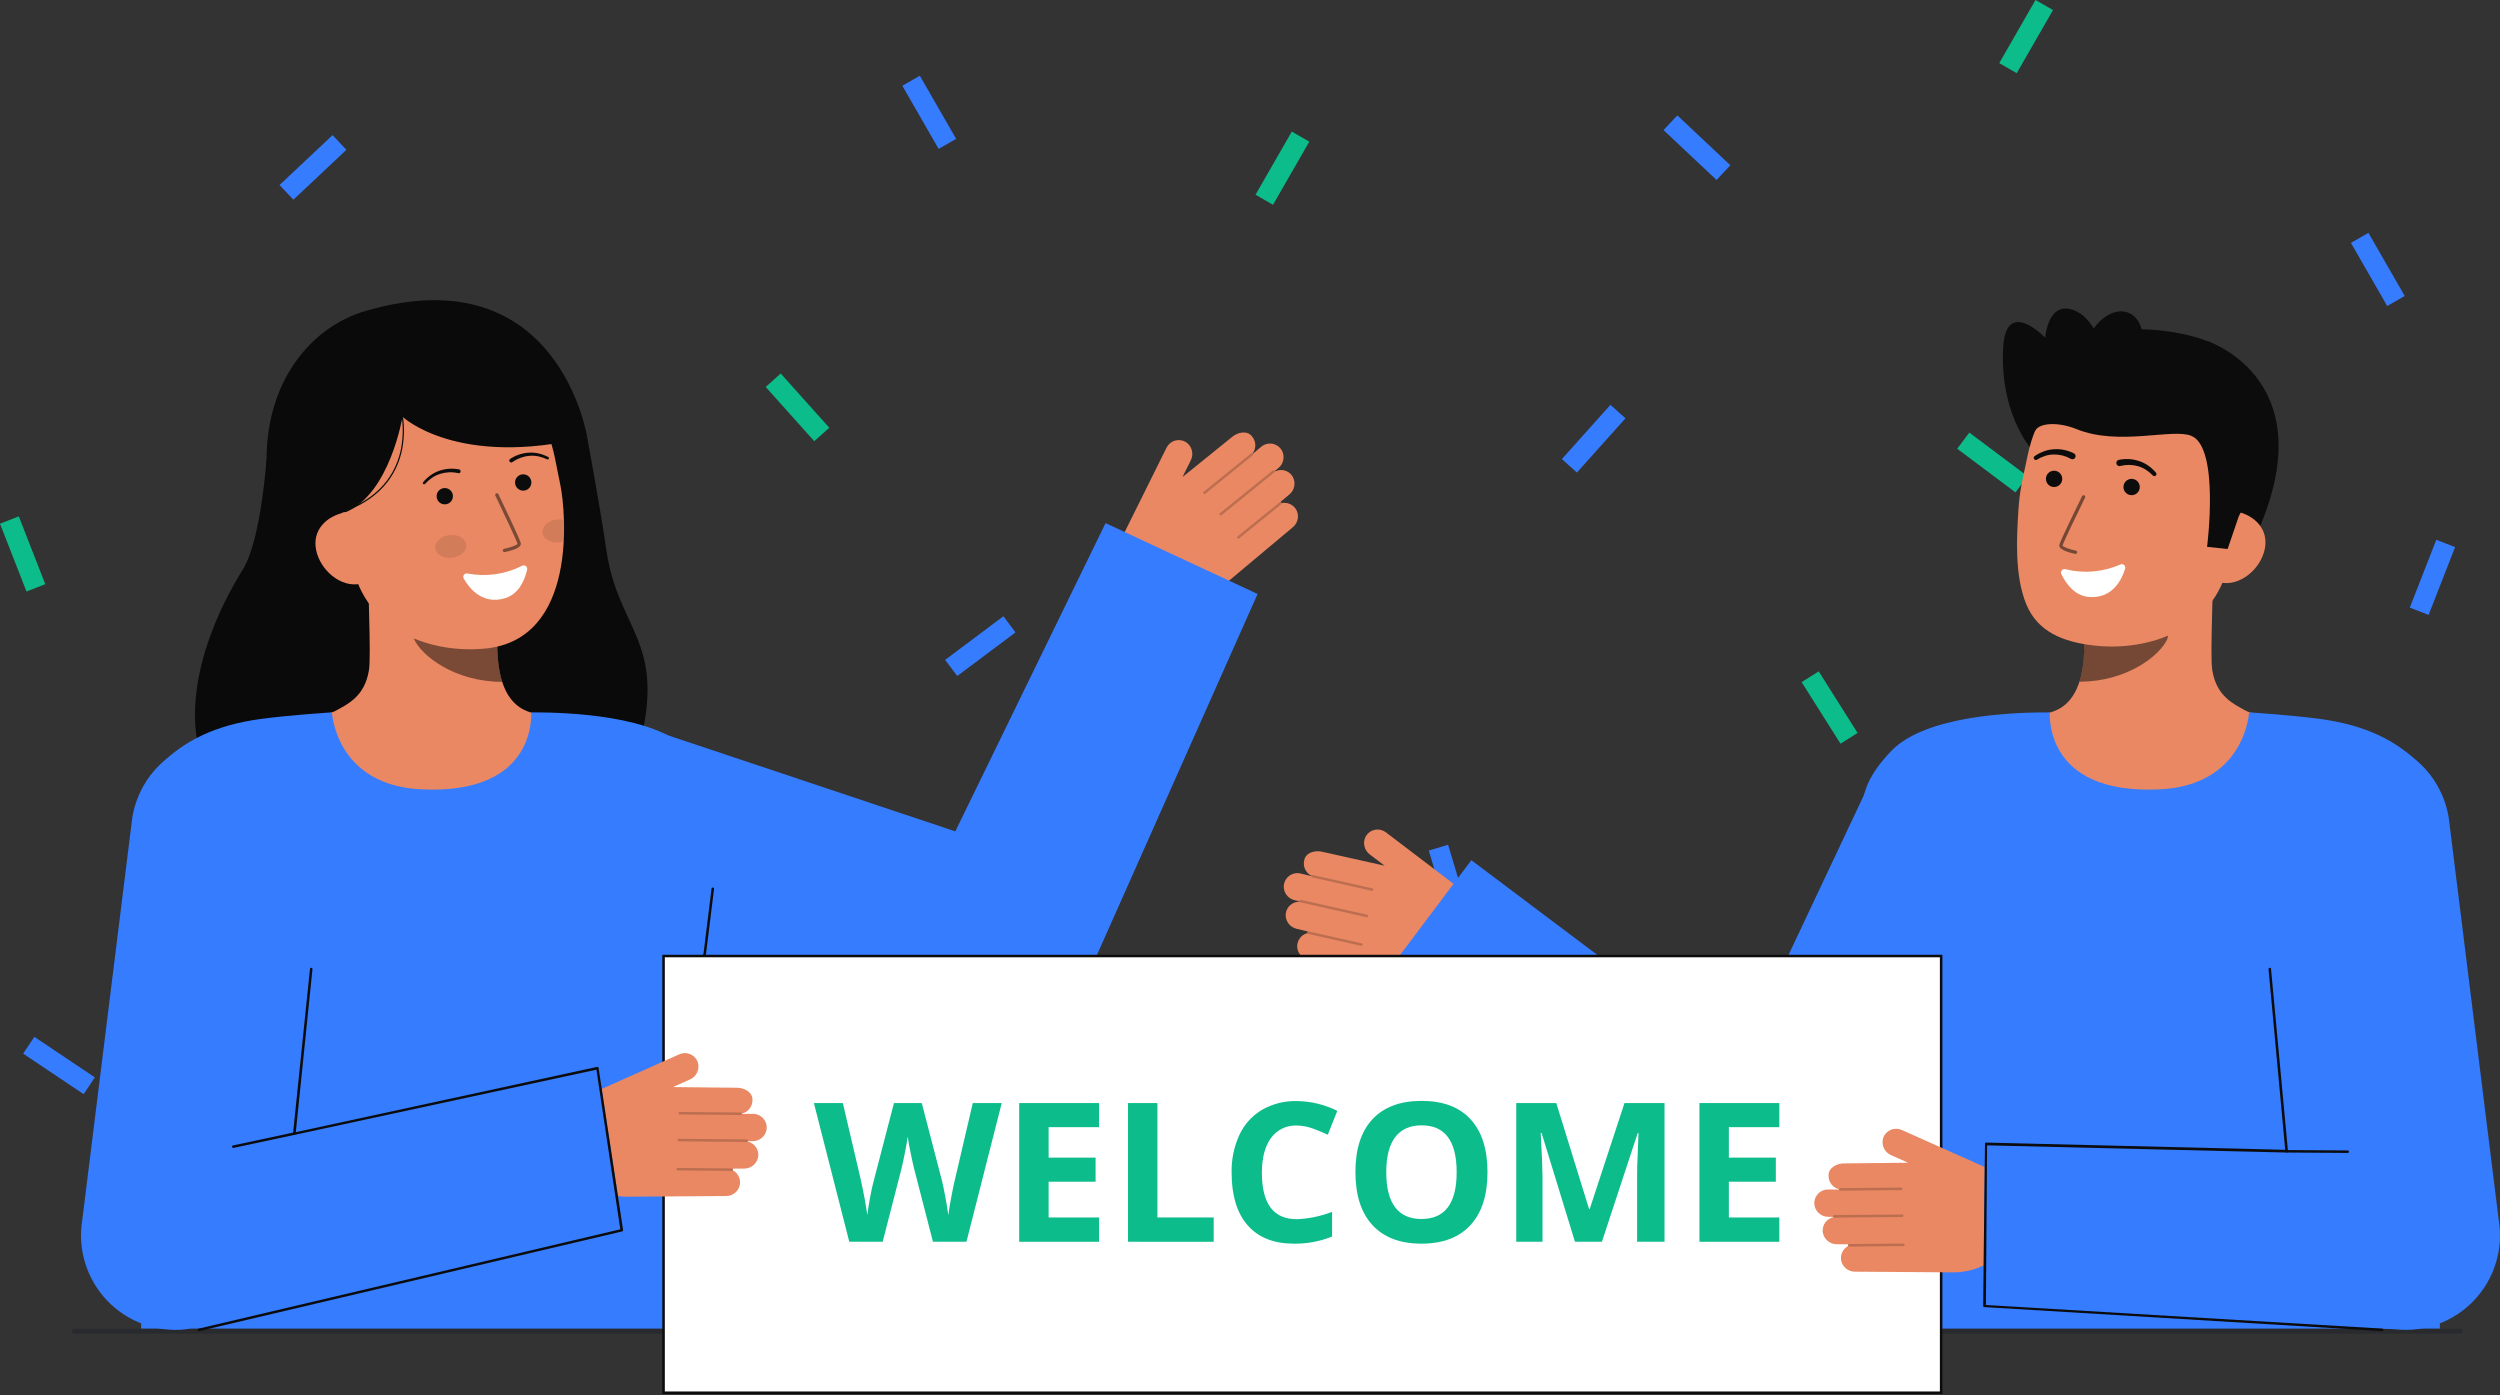 <svg width="310" height="173" viewBox="0 0 310 173" fill="none" xmlns="http://www.w3.org/2000/svg">
<rect x="0" y="0" width="310" height="173" fill="#333333" stroke="none"/>
<path d="M302.102 66.932L298.816 75.34L301.146 76.25L304.432 67.842L302.102 66.932Z" fill="#367CFF"/>
<path d="M96.81 46.314L94.947 47.983L100.969 54.708L102.833 53.039L96.81 46.314Z" fill="#0CBC8B"/>
<path d="M124.422 76.413L117.197 81.825L118.697 83.827L125.922 78.415L124.422 76.413Z" fill="#367CFF"/>
<path d="M207.989 14.308L206.275 16.13L212.849 22.316L214.564 20.494L207.989 14.308Z" fill="#367CFF"/>
<path d="M160.184 16.319L155.685 24.146L157.853 25.393L162.353 17.566L160.184 16.319Z" fill="#0CBC8B"/>
<path d="M225.52 83.249L223.405 84.584L228.222 92.219L230.338 90.884L225.52 83.249Z" fill="#0CBC8B"/>
<path d="M127.422 120.425L125.184 121.543L129.218 129.619L131.456 128.501L127.422 120.425Z" fill="#0CBC8B"/>
<path d="M94.68 99.177L92.088 107.824L94.484 108.542L97.076 99.895L94.68 99.177Z" fill="#367CFF"/>
<path d="M251.281 126.122L243.784 131.15L245.177 133.228L252.674 128.2L251.281 126.122Z" fill="#367CFF"/>
<path d="M252.404 -3.84237e-05L247.905 7.826L250.074 9.073L254.573 1.247L252.404 -3.84237e-05Z" fill="#0CBC8B"/>
<path d="M2.33 64.028L0 64.939L3.286 73.347L5.616 72.436L2.33 64.028Z" fill="#0CBC8B"/>
<path d="M244.195 53.641L242.695 55.644L249.92 61.056L251.42 59.053L244.195 53.641Z" fill="#0CBC8B"/>
<path d="M41.239 16.756L34.665 22.942L36.379 24.764L42.953 18.578L41.239 16.756Z" fill="#367CFF"/>
<path d="M114.06 9.388L111.891 10.635L116.39 18.462L118.559 17.215L114.06 9.388Z" fill="#367CFF"/>
<path d="M25.6 107.655L20.782 115.289L22.898 116.624L27.716 108.99L25.6 107.655Z" fill="#0CBC8B"/>
<path d="M4.261 128.568L2.868 130.647L10.37 135.675L11.763 133.597L4.261 128.568Z" fill="#367CFF"/>
<path d="M293.684 28.872L291.516 30.119L296.015 37.946L298.184 36.699L293.684 28.872Z" fill="#367CFF"/>
<path d="M199.694 50.201L193.672 56.926L195.535 58.595L201.558 51.87L199.694 50.201Z" fill="#367CFF"/>
<path d="M146.822 125.999L142.787 134.075L145.025 135.193L149.06 127.117L146.822 125.999Z" fill="#0CBC8B"/>
<path d="M179.564 104.751L177.168 105.469L179.761 114.117L182.157 113.398L179.564 104.751Z" fill="#367CFF"/>
<path d="M180.371 109.686L171.845 103.205C171.657 103.062 171.442 102.96 171.213 102.906C170.984 102.851 170.747 102.845 170.515 102.887C170.284 102.929 170.063 103.019 169.869 103.151C169.674 103.283 169.508 103.454 169.383 103.653C169.164 104.028 169.091 104.471 169.18 104.897C169.269 105.322 169.512 105.7 169.863 105.956L171.692 107.346L163.937 105.615C163.078 105.407 161.891 105.702 161.722 106.681C161.632 107.053 161.671 107.445 161.833 107.792C161.994 108.139 162.269 108.422 162.611 108.593C162.607 108.601 162.604 108.609 162.602 108.617C162.602 108.623 162.602 108.63 162.602 108.636L161.277 108.316C161.032 108.257 160.777 108.253 160.53 108.306C160.283 108.358 160.05 108.464 159.85 108.618C159.649 108.771 159.485 108.967 159.37 109.191C159.255 109.416 159.192 109.663 159.184 109.916C159.18 110.313 159.313 110.7 159.561 111.011C159.808 111.322 160.155 111.539 160.543 111.626L161.105 111.762C161.109 111.78 161.116 111.797 161.125 111.813C160.723 111.809 160.333 111.949 160.024 112.207C159.716 112.465 159.509 112.824 159.441 113.22C159.379 113.656 159.483 114.099 159.734 114.461C159.984 114.823 160.362 115.077 160.791 115.173L162.192 115.512C162.169 115.521 162.148 115.535 162.132 115.554C162.116 115.573 162.104 115.595 162.098 115.619C162.092 115.648 162.095 115.678 162.106 115.706C161.747 115.802 161.43 116.014 161.203 116.308C160.976 116.602 160.851 116.963 160.849 117.335C160.855 117.725 160.992 118.102 161.239 118.405C161.486 118.707 161.828 118.918 162.209 119.002L174.021 121.856C175.673 122.255 177.407 122.151 179.001 121.559C180.594 120.966 181.974 119.911 182.964 118.529C183.818 117.337 184.173 115.86 183.954 114.41C183.736 112.961 182.961 111.654 181.793 110.767L180.371 109.686Z" fill="#E98862"/>
<g opacity="0.2">
<path d="M170.279 110.345C170.269 110.385 170.244 110.419 170.21 110.44C170.175 110.462 170.133 110.469 170.093 110.46L162.72 108.802C162.7 108.798 162.681 108.789 162.664 108.778C162.647 108.766 162.633 108.751 162.622 108.733C162.611 108.716 162.603 108.697 162.6 108.676C162.596 108.656 162.597 108.635 162.601 108.615C162.606 108.595 162.614 108.576 162.626 108.56C162.638 108.543 162.653 108.528 162.67 108.517C162.688 108.506 162.707 108.499 162.727 108.496C162.748 108.492 162.768 108.493 162.788 108.497L170.162 110.154C170.182 110.159 170.201 110.167 170.218 110.179C170.234 110.191 170.249 110.206 170.26 110.224C170.271 110.241 170.278 110.261 170.282 110.281C170.285 110.301 170.284 110.322 170.28 110.342L170.279 110.345Z" fill="#0C0C0C"/>
</g>
<g opacity="0.2">
<path d="M169.639 113.617C169.629 113.657 169.603 113.691 169.568 113.713C169.533 113.734 169.491 113.741 169.451 113.732L161.222 111.884C161.202 111.879 161.183 111.871 161.166 111.859C161.149 111.847 161.135 111.832 161.124 111.814C161.113 111.797 161.106 111.778 161.102 111.757C161.099 111.737 161.099 111.716 161.104 111.696C161.114 111.656 161.14 111.622 161.174 111.6C161.209 111.578 161.251 111.57 161.292 111.578L169.52 113.426C169.54 113.43 169.559 113.439 169.576 113.451C169.593 113.463 169.607 113.478 169.618 113.495C169.629 113.513 169.637 113.532 169.64 113.552C169.644 113.573 169.643 113.593 169.639 113.614V113.617Z" fill="#0C0C0C"/>
</g>
<g opacity="0.2">
<path d="M168.965 117.165C168.955 117.204 168.93 117.239 168.896 117.26C168.861 117.282 168.819 117.289 168.779 117.28L162.215 115.806C162.175 115.796 162.14 115.772 162.117 115.737C162.095 115.702 162.088 115.659 162.097 115.619C162.106 115.578 162.131 115.543 162.166 115.521C162.201 115.499 162.243 115.491 162.284 115.5L168.848 116.974C168.868 116.979 168.887 116.987 168.904 116.999C168.921 117.011 168.935 117.026 168.946 117.044C168.957 117.061 168.964 117.08 168.968 117.101C168.971 117.121 168.971 117.142 168.966 117.162L168.965 117.165Z" fill="#0C0C0C"/>
</g>
<path d="M139.891 65.106L144.651 55.512C144.756 55.301 144.903 55.114 145.084 54.964C145.265 54.813 145.475 54.701 145.701 54.636C145.927 54.571 146.164 54.554 146.398 54.586C146.631 54.617 146.855 54.697 147.055 54.82C147.419 55.059 147.681 55.423 147.791 55.844C147.901 56.265 147.85 56.711 147.65 57.097L146.629 59.154L152.807 54.159C153.485 53.592 154.679 53.329 155.265 54.131C155.511 54.424 155.65 54.793 155.659 55.176C155.669 55.559 155.548 55.934 155.317 56.239C155.324 56.244 155.331 56.25 155.336 56.256C155.34 56.262 155.343 56.268 155.345 56.274L156.39 55.398C156.584 55.236 156.811 55.119 157.055 55.056C157.3 54.993 157.555 54.986 157.803 55.034C158.051 55.082 158.284 55.185 158.487 55.335C158.69 55.485 158.857 55.678 158.976 55.901C159.156 56.256 159.208 56.661 159.125 57.05C159.042 57.438 158.828 57.787 158.518 58.037L158.074 58.409C158.079 58.427 158.08 58.445 158.078 58.464C158.437 58.282 158.849 58.233 159.24 58.327C159.631 58.421 159.976 58.651 160.213 58.976C160.462 59.339 160.565 59.782 160.501 60.218C160.437 60.654 160.212 61.049 159.869 61.326L158.765 62.25C158.79 62.248 158.815 62.252 158.838 62.261C158.861 62.271 158.881 62.286 158.897 62.305C158.915 62.328 158.926 62.357 158.929 62.386C159.293 62.313 159.672 62.361 160.006 62.524C160.34 62.687 160.611 62.955 160.778 63.287C160.947 63.639 160.991 64.038 160.904 64.419C160.818 64.8 160.605 65.14 160.301 65.385L150.985 73.188C149.682 74.28 148.083 74.958 146.392 75.134C144.701 75.311 142.996 74.979 141.496 74.18C140.202 73.491 139.227 72.325 138.779 70.93C138.331 69.534 138.445 68.019 139.096 66.706L139.891 65.106Z" fill="#E98862"/>
<g opacity="0.2">
<path d="M149.225 61.213C149.252 61.245 149.289 61.265 149.33 61.268C149.371 61.272 149.412 61.26 149.444 61.234L155.315 56.475C155.347 56.449 155.368 56.411 155.372 56.37C155.376 56.328 155.364 56.287 155.338 56.255C155.312 56.223 155.274 56.202 155.233 56.198C155.191 56.194 155.15 56.206 155.118 56.232L149.247 60.991C149.215 61.017 149.195 61.054 149.19 61.095C149.186 61.136 149.198 61.177 149.224 61.209L149.225 61.213Z" fill="#0C0C0C"/>
</g>
<g opacity="0.2">
<path d="M151.252 63.861C151.279 63.892 151.317 63.912 151.358 63.916C151.399 63.919 151.44 63.907 151.471 63.881L158.023 58.57C158.055 58.544 158.075 58.506 158.08 58.465C158.084 58.424 158.072 58.383 158.046 58.351C158.019 58.32 157.982 58.301 157.941 58.297C157.9 58.292 157.86 58.303 157.827 58.328L151.273 63.638C151.241 63.664 151.221 63.701 151.217 63.742C151.212 63.783 151.224 63.824 151.25 63.857L151.252 63.861Z" fill="#0C0C0C"/>
</g>
<g opacity="0.2">
<path d="M153.432 66.74C153.458 66.772 153.496 66.791 153.537 66.795C153.578 66.799 153.619 66.786 153.651 66.76L158.877 62.524C158.909 62.498 158.93 62.46 158.934 62.419C158.938 62.378 158.926 62.336 158.9 62.304C158.874 62.272 158.836 62.251 158.795 62.247C158.753 62.243 158.712 62.255 158.68 62.281L153.452 66.517C153.42 66.543 153.4 66.581 153.396 66.622C153.391 66.663 153.403 66.704 153.429 66.736L153.432 66.74Z" fill="#0C0C0C"/>
</g>
<path d="M33.053 56.88C33.053 56.88 32.382 66.954 30.115 70.608C23.59 81.129 21.7 92.966 28.234 99.15C34.768 105.334 76.443 105.42 79.601 91.196C82.259 79.222 76.555 77.934 75.167 68.056C74.539 63.587 72.811 54.214 72.811 54.214" fill="#0A0A0A"/>
<path d="M68.815 89.111C68.743 89.102 67.945 102.348 52.556 101.193C41.903 100.395 38.105 89.092 37.861 89.092C39.009 88.847 40.943 88.493 41.453 88.22C43.131 87.319 45.206 86.381 45.747 83.123C46.06 81.247 45.53 71.64 45.693 69.739L62.045 73.391C61.817 77.403 60.218 86.704 65.823 88.35C66.755 88.623 67.76 88.873 68.815 89.111Z" fill="#E98862"/>
<path opacity="0.5" d="M62.275 84.549C62.018 83.724 61.853 82.873 61.783 82.011C61.603 80.046 61.639 78.066 61.89 76.109C58.566 75.66 55.435 74.288 52.852 72.149C52.549 73.27 50.879 78.17 51.341 79.236C52.215 81.251 56.321 84.549 62.275 84.549Z" fill="#0C0C0C"/>
<path d="M60.16 80.423C53.713 81.048 45.371 78.468 43.643 69.882L42.084 62.135C40.356 53.549 43.465 45.682 51.548 44.055C59.632 42.429 67.075 48.172 68.803 56.757L69.494 60.187C70.157 63.481 71.663 79.309 60.16 80.423Z" fill="#E98862"/>
<path opacity="0.1" d="M56.062 69.172C57.123 69.045 57.908 68.312 57.815 67.534C57.722 66.755 56.787 66.227 55.726 66.354C54.665 66.48 53.88 67.214 53.973 67.992C54.066 68.77 55.001 69.298 56.062 69.172Z" fill="#0C0C0C"/>
<path opacity="0.1" d="M67.273 66.061C67.367 66.838 68.303 67.365 69.364 67.24C69.547 67.218 69.728 67.177 69.903 67.118C69.952 66.191 69.955 65.3 69.928 64.475C69.634 64.401 69.328 64.383 69.026 64.422C67.966 64.547 67.181 65.28 67.273 66.061Z" fill="#0C0C0C"/>
<path opacity="0.5" d="M62.585 68.462C62.59 68.462 62.595 68.461 62.6 68.46C62.928 68.392 63.252 68.305 63.57 68.201C64.044 68.042 64.664 67.782 64.579 67.352C64.481 66.863 62.078 61.855 61.805 61.286C61.794 61.26 61.777 61.237 61.757 61.218C61.737 61.199 61.713 61.184 61.687 61.174C61.66 61.164 61.632 61.16 61.604 61.161C61.576 61.162 61.549 61.169 61.524 61.181C61.498 61.193 61.476 61.21 61.458 61.231C61.439 61.252 61.425 61.277 61.416 61.304C61.407 61.33 61.404 61.358 61.406 61.386C61.409 61.414 61.416 61.441 61.43 61.466C62.454 63.599 64.105 67.106 64.171 67.435C64.119 67.589 63.332 67.889 62.519 68.052C62.492 68.057 62.466 68.066 62.443 68.081C62.42 68.095 62.4 68.114 62.384 68.136C62.368 68.158 62.356 68.183 62.35 68.21C62.344 68.236 62.343 68.264 62.347 68.291C62.351 68.318 62.361 68.344 62.375 68.367C62.39 68.39 62.408 68.41 62.431 68.426C62.453 68.442 62.478 68.454 62.504 68.46C62.531 68.466 62.558 68.467 62.585 68.463L62.585 68.462Z" fill="#0C0C0C"/>
<path d="M35.634 64.916L42.881 63.501C48.356 61.211 49.909 51.671 49.909 51.671C49.909 51.671 56.665 58.105 72.812 54.214C72.812 54.214 69.305 31.673 45.462 38.517C37.774 40.723 32.328 48.559 33.138 58.938C33.706 66.21 35.634 64.916 35.634 64.916Z" fill="#0A0A0A"/>
<path d="M44.672 72.397C42.215 72.891 39.695 70.663 39.199 68.206C38.704 65.749 40.424 63.994 42.88 63.499L44.478 64.891L46.783 71.971L44.672 72.397Z" fill="#E98862"/>
<path d="M63.546 57.292C64.161 56.857 64.88 56.593 65.63 56.526C66.006 56.49 66.386 56.511 66.757 56.589C67.13 56.665 67.493 56.788 67.836 56.954L67.847 56.959C67.885 56.976 67.928 56.977 67.967 56.962C68.006 56.948 68.037 56.919 68.055 56.881C68.073 56.843 68.075 56.8 68.061 56.761C68.048 56.722 68.019 56.69 67.982 56.671C67.618 56.479 67.232 56.334 66.832 56.238C66.43 56.14 66.015 56.104 65.601 56.129C64.764 56.175 63.954 56.445 63.256 56.911C63.23 56.928 63.208 56.951 63.191 56.977C63.173 57.004 63.161 57.033 63.156 57.064C63.15 57.095 63.15 57.126 63.156 57.157C63.163 57.188 63.175 57.217 63.193 57.243C63.21 57.269 63.233 57.291 63.259 57.309C63.286 57.326 63.315 57.338 63.346 57.343C63.377 57.349 63.408 57.349 63.439 57.343C63.47 57.336 63.499 57.324 63.525 57.306L63.531 57.302L63.546 57.292Z" fill="#0C0C0C"/>
<path d="M56.926 58.207C56.103 58.043 55.251 58.103 54.459 58.381C54.068 58.516 53.699 58.708 53.365 58.953C53.032 59.194 52.731 59.476 52.469 59.793C52.442 59.824 52.429 59.865 52.432 59.906C52.434 59.947 52.453 59.985 52.483 60.013C52.514 60.041 52.554 60.055 52.595 60.054C52.636 60.053 52.675 60.036 52.704 60.007L52.712 59.998C52.965 59.713 53.253 59.461 53.569 59.248C53.882 59.034 54.225 58.87 54.587 58.759C55.305 58.533 56.07 58.502 56.804 58.668L56.823 58.673C56.884 58.688 56.949 58.678 57.003 58.645C57.057 58.612 57.096 58.559 57.111 58.497C57.126 58.435 57.116 58.37 57.083 58.316C57.05 58.262 56.997 58.223 56.935 58.208L56.926 58.207Z" fill="#0C0C0C"/>
<path d="M42.886 63.381C47.758 61.568 49.374 58.203 49.872 55.7C50.194 54.03 50.164 52.312 49.784 50.655L49.633 50.696C50.008 52.332 50.037 54.028 49.718 55.675C49.227 58.138 47.633 61.448 42.831 63.235L42.886 63.381Z" fill="#0C0C0C"/>
<path d="M81.348 90.687L127.605 106.149L114.024 112.186L137.089 64.868L155.94 73.653L134.539 121.746C133.457 124.178 131.536 126.14 129.126 127.272C126.717 128.404 123.981 128.632 121.418 127.914L120.958 127.783L74.001 114.6L81.348 90.687Z" fill="#367CFF"/>
<path d="M52.269 97.882C41.608 97.379 41.16 88.331 41.16 88.331C41.16 88.331 35.877 88.672 32.366 89.147C26.617 89.925 22.825 91.874 19.807 94.892C16.999 97.7 15.29 100.738 17.099 120.131C18.408 134.173 17.487 165.06 17.487 165.06H82.451C82.451 165.06 86.987 120.437 87.525 114.117C88.551 102.05 91.451 99.386 85.576 93.17C81.315 88.662 70.316 88.331 65.889 88.332C65.817 88.332 66.787 98.566 52.269 97.882Z" fill="#367CFF"/>
<path d="M64.746 70.155C62.651 71.22 60.261 71.557 57.954 71.112C57.874 71.097 57.791 71.105 57.716 71.135C57.64 71.165 57.575 71.216 57.527 71.282C57.48 71.348 57.452 71.426 57.447 71.507C57.442 71.588 57.461 71.669 57.5 71.74C58.188 72.952 59.819 75.024 62.619 74.18C64.426 73.634 65.109 71.775 65.363 70.624C65.38 70.545 65.374 70.462 65.346 70.385C65.318 70.309 65.269 70.242 65.204 70.193C65.139 70.144 65.062 70.114 64.98 70.107C64.899 70.1 64.818 70.117 64.746 70.155Z" fill="white"/>
<path d="M64.877 60.839C65.436 60.839 65.889 60.386 65.889 59.827C65.889 59.267 65.436 58.814 64.877 58.814C64.318 58.814 63.865 59.267 63.865 59.827C63.865 60.386 64.318 60.839 64.877 60.839Z" fill="#0C0C0C"/>
<path d="M55.151 62.541C55.71 62.541 56.163 62.088 56.163 61.529C56.163 60.97 55.71 60.517 55.151 60.517C54.592 60.517 54.138 60.97 54.138 61.529C54.138 62.088 54.592 62.541 55.151 62.541Z" fill="#0C0C0C"/>
<path d="M87.38 118.514C87.374 118.514 87.367 118.514 87.361 118.514C87.32 118.508 87.282 118.487 87.257 118.454C87.231 118.422 87.22 118.38 87.225 118.339L88.231 110.185C88.233 110.164 88.24 110.144 88.249 110.126C88.26 110.108 88.273 110.092 88.289 110.08C88.305 110.067 88.324 110.058 88.344 110.053C88.364 110.047 88.385 110.046 88.405 110.049C88.426 110.051 88.445 110.058 88.463 110.068C88.481 110.078 88.497 110.092 88.509 110.108C88.522 110.124 88.531 110.143 88.537 110.163C88.542 110.182 88.544 110.203 88.541 110.223L87.535 118.378C87.53 118.415 87.512 118.45 87.483 118.475C87.455 118.5 87.418 118.513 87.38 118.514Z" fill="#0C0C0C"/>
<path d="M251.819 55.591C251.819 55.591 247.944 51.239 248.394 43.089C248.742 36.779 253.609 41.882 253.609 41.882C253.609 41.882 253.904 37.341 257.039 38.422C260.173 39.503 261.054 44.511 261.054 44.511" fill="#0C0C0C"/>
<path d="M273.598 42.261C273.598 42.261 289.25 47.164 279.148 67.683L277.714 67.496L274.803 67.116" fill="#0C0C0C"/>
<path d="M251.332 89.078C251.404 89.069 252.199 102.271 267.537 101.12C278.154 100.324 281.94 89.059 282.184 89.059C281.039 88.816 279.111 88.462 278.603 88.191C276.931 87.292 274.862 86.358 274.323 83.111C274.012 81.239 274.539 71.666 274.377 69.772L258.079 73.41C258.307 77.409 259.9 86.679 254.314 88.32C253.384 88.591 252.382 88.841 251.332 89.078Z" fill="#E98862"/>
<path opacity="0.52" d="M257.85 84.531C258.106 83.709 258.27 82.86 258.34 82.002C258.52 80.043 258.484 78.07 258.234 76.118C261.547 75.671 264.668 74.304 267.242 72.172C267.545 73.29 269.209 78.173 268.748 79.236C267.877 81.243 263.784 84.531 257.85 84.531Z" fill="#0C0C0C"/>
<path d="M259.805 80.061C266.223 80.752 274.564 78.272 276.38 69.734L278.018 62.03C279.831 53.493 276.82 45.617 268.781 43.908C260.742 42.199 253.261 47.843 251.447 56.382L250.721 59.792C250.493 60.968 250.345 62.157 250.278 63.353C250.078 66.511 249.787 71.316 251.244 74.895C252.62 78.275 255.704 79.619 259.805 80.061Z" fill="#E98862"/>
<path d="M254.706 60.391C255.265 60.391 255.718 59.938 255.718 59.379C255.718 58.82 255.265 58.367 254.706 58.367C254.147 58.367 253.694 58.82 253.694 59.379C253.694 59.938 254.147 60.391 254.706 60.391Z" fill="#0C0C0C"/>
<path d="M264.32 61.403C264.879 61.403 265.332 60.95 265.332 60.391C265.332 59.832 264.879 59.379 264.32 59.379C263.761 59.379 263.308 59.832 263.308 60.391C263.308 60.95 263.761 61.403 264.32 61.403Z" fill="#0C0C0C"/>
<path d="M275.328 72.229C277.771 72.748 280.307 70.556 280.826 68.112C281.346 65.669 279.651 63.901 277.209 63.382L275.602 64.751L273.227 71.782L275.328 72.229Z" fill="#E98862"/>
<path d="M273.677 67.808C273.677 67.808 275.264 55.531 271.741 54.051C269.395 53.065 262.771 55.352 257.485 53.209C255.173 52.271 252.772 52.412 252.314 53.501C252.132 53.932 251.923 47.173 256.664 43.021C260.439 39.714 270.466 40.567 274.673 42.736C286.321 48.743 277.609 64.016 277.609 64.016L276.225 68.081L273.677 67.808Z" fill="#0C0C0C"/>
<g opacity="0.52">
<path d="M257.34 68.686L257.324 68.683C256.536 68.518 255.233 68.152 255.356 67.564C255.459 67.076 257.901 62.085 258.18 61.518C258.204 61.469 258.246 61.432 258.298 61.414C258.349 61.397 258.405 61.4 258.454 61.424C258.503 61.448 258.54 61.491 258.558 61.542C258.575 61.593 258.572 61.65 258.548 61.699C257.464 63.908 255.827 67.316 255.757 67.648C255.806 67.804 256.592 68.111 257.407 68.282C257.459 68.293 257.504 68.324 257.533 68.368C257.562 68.411 257.574 68.464 257.565 68.516C257.556 68.568 257.528 68.614 257.486 68.646C257.444 68.677 257.392 68.692 257.34 68.686Z" fill="#0C0C0C"/>
</g>
<path d="M257.158 56.212C256.384 55.822 255.519 55.647 254.654 55.707C254.229 55.733 253.811 55.824 253.412 55.975C253.018 56.122 252.645 56.319 252.3 56.56C252.242 56.597 252.202 56.654 252.186 56.721C252.171 56.788 252.182 56.858 252.218 56.916C252.254 56.974 252.311 57.016 252.378 57.032C252.444 57.048 252.514 57.038 252.573 57.003L252.591 56.993C252.907 56.797 253.246 56.641 253.601 56.53C253.951 56.418 254.316 56.36 254.683 56.358C255.409 56.347 256.124 56.528 256.757 56.883L256.781 56.897C256.825 56.924 256.875 56.941 256.926 56.949C256.977 56.956 257.029 56.953 257.079 56.94C257.129 56.927 257.176 56.905 257.217 56.874C257.258 56.843 257.293 56.804 257.319 56.759C257.345 56.715 257.362 56.666 257.369 56.614C257.376 56.563 257.373 56.511 257.36 56.461C257.346 56.411 257.323 56.365 257.292 56.324C257.261 56.283 257.222 56.248 257.177 56.223L257.158 56.212Z" fill="#0C0C0C"/>
<path d="M262.946 57.777C263.649 57.596 264.387 57.605 265.086 57.801C265.44 57.898 265.777 58.048 266.086 58.246C266.401 58.445 266.689 58.682 266.944 58.953L266.958 58.967C267.006 59.014 267.071 59.04 267.138 59.04C267.205 59.041 267.27 59.015 267.318 58.969C267.367 58.923 267.396 58.86 267.399 58.793C267.403 58.726 267.38 58.66 267.336 58.609C267.065 58.288 266.754 58.002 266.412 57.758C266.065 57.51 265.684 57.315 265.28 57.18C264.46 56.9 263.579 56.846 262.731 57.023C262.681 57.034 262.633 57.055 262.591 57.084C262.549 57.114 262.513 57.151 262.485 57.194C262.429 57.282 262.41 57.388 262.432 57.489C262.454 57.59 262.515 57.679 262.603 57.735C262.69 57.791 262.796 57.81 262.898 57.788L262.918 57.783L262.946 57.777Z" fill="#0C0C0C"/>
<path d="M256.101 70.58C258.381 71.15 260.786 70.943 262.935 69.993C263.009 69.961 263.092 69.95 263.172 69.963C263.252 69.975 263.327 70.01 263.389 70.064C263.45 70.118 263.494 70.187 263.517 70.265C263.54 70.343 263.54 70.426 263.518 70.504C263.118 71.84 261.992 74.225 259.075 74.028C257.191 73.901 256.109 72.241 255.604 71.177C255.569 71.103 255.556 71.021 255.566 70.94C255.576 70.859 255.609 70.782 255.662 70.72C255.714 70.657 255.783 70.61 255.861 70.586C255.939 70.561 256.022 70.559 256.101 70.58Z" fill="white"/>
<path d="M265.148 44.77C266.237 42.212 265.712 39.539 263.974 38.799C262.237 38.059 259.945 39.532 258.856 42.09C257.767 44.647 258.292 47.32 260.029 48.06C261.767 48.8 264.058 47.327 265.148 44.77Z" fill="#0C0C0C"/>
<path d="M267.775 97.882C278.436 97.379 278.884 88.331 278.884 88.331C278.884 88.331 284.167 88.672 287.678 89.147C293.427 89.925 297.219 91.874 300.237 94.892C303.045 97.7 304.754 100.738 302.945 120.131C301.636 134.173 302.558 165.06 302.558 165.06H237.594C237.594 165.06 233.057 120.438 232.519 114.117C231.493 102.05 228.593 99.386 234.468 93.17C238.729 88.662 249.728 88.331 254.156 88.332C254.227 88.332 253.258 98.566 267.775 97.882Z" fill="#367CFF"/>
<path d="M232.366 95.965L215.57 131.573L182.447 106.664L169.291 124.159L213.151 157.141C213.543 157.433 213.953 157.7 214.378 157.942C215.631 158.644 217.011 159.092 218.437 159.261C219.864 159.431 221.31 159.317 222.692 158.927C224.075 158.538 225.367 157.879 226.495 156.99C227.624 156.101 228.566 154.999 229.268 153.745L229.458 153.407L255.083 107.668L232.366 95.965Z" fill="#367CFF"/>
<path d="M305.05 165.372H9.208C9.125 165.372 9.045 165.339 8.987 165.281C8.928 165.222 8.895 165.142 8.895 165.06C8.895 164.977 8.928 164.897 8.987 164.838C9.045 164.78 9.125 164.747 9.208 164.747H305.05C305.133 164.747 305.212 164.78 305.271 164.838C305.33 164.897 305.363 164.977 305.363 165.06C305.363 165.142 305.33 165.222 305.271 165.281C305.212 165.339 305.133 165.372 305.05 165.372Z" fill="#292A2E"/>
<path d="M240.702 118.548H82.281V172.699H240.702V118.548Z" fill="white"/>
<path d="M240.858 172.856H82.125V118.392H240.858V172.856ZM82.438 172.543H240.545V118.704H82.438V172.543Z" fill="#0C0C0C"/>
<path d="M74.459 135.097L84.238 130.73C84.453 130.634 84.685 130.584 84.921 130.583C85.156 130.582 85.389 130.629 85.605 130.723C85.82 130.817 86.014 130.955 86.174 131.128C86.334 131.301 86.456 131.505 86.532 131.727C86.66 132.143 86.63 132.591 86.447 132.985C86.263 133.379 85.94 133.691 85.54 133.86L83.443 134.798L91.389 134.88C92.273 134.874 93.361 135.431 93.303 136.423C93.305 136.806 93.178 137.179 92.941 137.48C92.705 137.781 92.373 137.994 92.001 138.082C92.003 138.091 92.004 138.099 92.004 138.108C92.004 138.114 92.002 138.121 92 138.127L93.363 138.117C93.615 138.116 93.865 138.17 94.093 138.277C94.322 138.384 94.523 138.541 94.683 138.735C94.844 138.93 94.959 139.158 95.02 139.403C95.081 139.647 95.087 139.903 95.037 140.15C94.95 140.538 94.732 140.884 94.421 141.131C94.109 141.378 93.722 141.51 93.324 141.505L92.745 141.509C92.737 141.526 92.726 141.542 92.713 141.555C93.106 141.643 93.454 141.868 93.696 142.189C93.937 142.51 94.057 142.907 94.033 143.308C93.994 143.747 93.792 144.155 93.465 144.45C93.139 144.746 92.713 144.908 92.273 144.903L90.833 144.913C90.853 144.928 90.87 144.946 90.881 144.968C90.893 144.99 90.9 145.014 90.9 145.039C90.899 145.068 90.889 145.097 90.872 145.121C91.2 145.296 91.461 145.575 91.615 145.913C91.769 146.251 91.808 146.631 91.725 146.993C91.63 147.372 91.41 147.708 91.101 147.946C90.792 148.184 90.412 148.311 90.021 148.307L77.87 148.393C76.17 148.405 74.505 147.91 73.089 146.969C71.672 146.029 70.569 144.688 69.92 143.117C69.361 141.762 69.352 140.242 69.895 138.881C70.438 137.519 71.49 136.423 72.829 135.825L74.459 135.097Z" fill="#E98862"/>
<g opacity="0.2">
<path d="M84.135 138.039C84.135 138.08 84.152 138.119 84.181 138.148C84.211 138.177 84.25 138.193 84.291 138.193L91.848 138.261C91.889 138.261 91.929 138.245 91.959 138.216C91.989 138.187 92.005 138.148 92.006 138.106C92.006 138.065 91.99 138.025 91.961 137.995C91.932 137.966 91.892 137.949 91.851 137.948L84.294 137.88C84.253 137.88 84.213 137.897 84.183 137.926C84.154 137.955 84.138 137.995 84.138 138.036L84.135 138.039Z" fill="#0C0C0C"/>
</g>
<g opacity="0.2">
<path d="M84.013 141.372C84.014 141.413 84.03 141.452 84.059 141.481C84.089 141.51 84.128 141.526 84.169 141.526L92.603 141.602C92.644 141.602 92.684 141.586 92.713 141.556C92.743 141.527 92.759 141.487 92.759 141.446C92.757 141.405 92.741 141.366 92.712 141.337C92.683 141.308 92.644 141.291 92.603 141.29L84.169 141.214C84.149 141.213 84.128 141.217 84.109 141.225C84.09 141.233 84.072 141.244 84.058 141.259C84.043 141.273 84.031 141.291 84.023 141.31C84.016 141.329 84.011 141.349 84.011 141.37L84.013 141.372Z" fill="#0C0C0C"/>
</g>
<g opacity="0.2">
<path d="M83.86 144.979C83.861 145.02 83.877 145.059 83.906 145.088C83.936 145.117 83.975 145.133 84.016 145.133L90.743 145.194C90.785 145.194 90.825 145.178 90.855 145.149C90.884 145.12 90.901 145.08 90.901 145.039C90.902 144.997 90.885 144.957 90.856 144.928C90.827 144.898 90.788 144.881 90.746 144.881L84.019 144.82C83.978 144.82 83.938 144.837 83.909 144.866C83.879 144.895 83.863 144.935 83.863 144.977L83.86 144.979Z" fill="#0C0C0C"/>
</g>
<path d="M77.258 152.51L23.039 164.835C21.238 165.031 19.416 164.807 17.716 164.18C16.016 163.554 14.484 162.542 13.241 161.224C11.998 159.906 11.076 158.318 10.55 156.585C10.024 154.851 9.906 153.019 10.207 151.232L16.411 101.325C16.927 98.258 18.64 95.522 21.174 93.718C23.707 91.914 26.854 91.191 29.921 91.707C32.988 92.223 35.724 93.936 37.528 96.469C39.331 99.003 40.055 102.149 39.539 105.216L36.551 140.938L74.221 132.413L77.258 152.51Z" fill="#367CFF"/>
<path d="M28.928 142.341C28.889 142.341 28.851 142.326 28.823 142.299C28.794 142.272 28.777 142.236 28.774 142.197C28.771 142.157 28.783 142.119 28.807 142.088C28.832 142.057 28.867 142.037 28.905 142.031L36.461 140.417C36.481 140.414 36.502 140.415 36.522 140.42C36.542 140.425 36.561 140.433 36.577 140.446C36.594 140.458 36.608 140.473 36.618 140.491C36.629 140.509 36.636 140.528 36.638 140.549C36.644 140.59 36.634 140.631 36.609 140.665C36.585 140.698 36.548 140.72 36.507 140.726L28.952 142.34C28.944 142.341 28.936 142.341 28.928 142.341Z" fill="#0C0C0C"/>
<path d="M24.666 165.06C24.624 165.062 24.584 165.048 24.552 165.021C24.521 164.994 24.502 164.955 24.499 164.913C24.497 164.872 24.511 164.831 24.538 164.8C24.565 164.769 24.604 164.75 24.645 164.747L76.918 152.435L73.956 132.641L36.511 140.725C36.487 140.728 36.462 140.725 36.439 140.717C36.416 140.709 36.395 140.696 36.378 140.679C36.361 140.661 36.348 140.64 36.341 140.616C36.334 140.593 36.332 140.568 36.336 140.544L38.437 120.134C38.44 120.113 38.447 120.094 38.458 120.076C38.469 120.059 38.483 120.043 38.5 120.031C38.516 120.02 38.535 120.011 38.556 120.007C38.576 120.002 38.596 120.002 38.617 120.005C38.658 120.012 38.694 120.035 38.718 120.069C38.742 120.103 38.752 120.145 38.745 120.186L36.681 140.386L74.028 132.297C74.049 132.291 74.07 132.289 74.09 132.292C74.111 132.295 74.131 132.302 74.149 132.312C74.167 132.323 74.183 132.337 74.195 132.353C74.207 132.37 74.216 132.389 74.222 132.409L77.259 152.508C77.269 152.547 77.262 152.589 77.242 152.624C77.221 152.659 77.188 152.685 77.149 152.695L24.686 165.058C24.68 165.059 24.673 165.06 24.666 165.06Z" fill="#0C0C0C"/>
<path d="M245.585 144.478L235.806 140.111C235.591 140.015 235.359 139.965 235.123 139.964C234.888 139.963 234.655 140.01 234.439 140.104C234.224 140.198 234.03 140.336 233.87 140.509C233.71 140.682 233.589 140.886 233.512 141.108C233.384 141.524 233.414 141.972 233.597 142.366C233.781 142.76 234.104 143.072 234.504 143.241L236.601 144.179L228.655 144.261C227.772 144.255 226.683 144.812 226.742 145.804C226.739 146.187 226.866 146.56 227.103 146.861C227.339 147.163 227.671 147.375 228.044 147.463C228.041 147.472 228.04 147.48 228.04 147.489C228.04 147.495 228.042 147.502 228.044 147.508L226.681 147.498C226.429 147.497 226.18 147.551 225.951 147.658C225.723 147.765 225.521 147.921 225.361 148.116C225.2 148.311 225.085 148.539 225.024 148.784C224.963 149.028 224.957 149.284 225.007 149.531C225.094 149.919 225.312 150.265 225.624 150.512C225.935 150.758 226.322 150.891 226.72 150.886L227.3 150.89C227.307 150.907 227.318 150.922 227.331 150.936C226.939 151.024 226.59 151.249 226.349 151.57C226.107 151.891 225.987 152.288 226.011 152.689C226.05 153.128 226.253 153.536 226.579 153.831C226.905 154.127 227.331 154.289 227.772 154.284L229.212 154.294C229.192 154.308 229.175 154.327 229.163 154.349C229.151 154.371 229.145 154.395 229.144 154.42C229.145 154.449 229.155 154.478 229.172 154.502C228.844 154.677 228.584 154.956 228.43 155.294C228.275 155.632 228.237 156.012 228.319 156.374C228.414 156.753 228.634 157.089 228.943 157.327C229.252 157.565 229.633 157.692 230.023 157.688L242.175 157.774C243.875 157.786 245.54 157.29 246.956 156.35C248.372 155.41 249.475 154.068 250.124 152.497C250.684 151.142 250.693 149.622 250.15 148.261C249.607 146.899 248.554 145.803 247.216 145.205L245.585 144.478Z" fill="#E98862"/>
<g opacity="0.2">
<path d="M235.909 147.42C235.908 147.461 235.892 147.5 235.862 147.529C235.833 147.558 235.794 147.574 235.753 147.574L228.196 147.642C228.175 147.642 228.155 147.638 228.136 147.631C228.117 147.623 228.1 147.612 228.085 147.597C228.07 147.583 228.059 147.566 228.051 147.547C228.043 147.528 228.038 147.508 228.038 147.487C228.038 147.467 228.042 147.446 228.05 147.427C228.057 147.408 228.069 147.391 228.083 147.376C228.097 147.362 228.114 147.35 228.133 147.342C228.152 147.334 228.173 147.33 228.193 147.329L235.75 147.261C235.791 147.261 235.831 147.278 235.86 147.307C235.89 147.336 235.906 147.376 235.906 147.418L235.909 147.42Z" fill="#0C0C0C"/>
</g>
<g opacity="0.2">
<path d="M236.031 150.753C236.03 150.794 236.014 150.833 235.985 150.862C235.956 150.891 235.917 150.907 235.876 150.907L227.443 150.983C227.401 150.983 227.361 150.967 227.332 150.938C227.303 150.908 227.286 150.868 227.286 150.827C227.288 150.786 227.305 150.747 227.334 150.718C227.363 150.689 227.402 150.672 227.443 150.671L235.876 150.595C235.917 150.595 235.957 150.611 235.986 150.64C236.016 150.67 236.032 150.709 236.032 150.751L236.031 150.753Z" fill="#0C0C0C"/>
</g>
<g opacity="0.2">
<path d="M236.184 154.36C236.184 154.401 236.167 154.44 236.138 154.469C236.108 154.498 236.069 154.514 236.028 154.514L229.301 154.575C229.28 154.575 229.26 154.571 229.241 154.563C229.222 154.556 229.204 154.544 229.19 154.53C229.175 154.515 229.163 154.498 229.155 154.479C229.147 154.461 229.143 154.44 229.143 154.42C229.143 154.399 229.147 154.379 229.154 154.36C229.162 154.341 229.173 154.323 229.188 154.309C229.202 154.294 229.219 154.282 229.238 154.274C229.257 154.266 229.277 154.262 229.298 154.262L236.025 154.201C236.066 154.201 236.106 154.218 236.136 154.247C236.165 154.276 236.181 154.316 236.181 154.358L236.184 154.36Z" fill="#0C0C0C"/>
</g>
<path d="M245.913 161.891L297.005 164.835C298.806 165.031 300.628 164.807 302.328 164.18C304.028 163.554 305.56 162.542 306.803 161.224C308.047 159.906 308.968 158.318 309.494 156.585C310.02 154.851 310.138 153.019 309.837 151.232L303.634 101.323C303.379 99.805 302.826 98.351 302.009 97.046C301.192 95.741 300.126 94.609 298.871 93.716C297.617 92.823 296.199 92.186 294.698 91.841C293.197 91.496 291.643 91.45 290.125 91.705C288.606 91.961 287.153 92.513 285.847 93.33C284.542 94.147 283.411 95.213 282.518 96.468C281.624 97.722 280.987 99.14 280.642 100.641C280.297 102.142 280.251 103.696 280.506 105.215L283.494 143.125L246.138 141.792L245.913 161.891Z" fill="#367CFF"/>
<path d="M291.116 142.967C291.155 142.967 291.193 142.952 291.221 142.925C291.25 142.898 291.268 142.861 291.271 142.822C291.274 142.783 291.262 142.744 291.237 142.713C291.213 142.683 291.178 142.662 291.139 142.656L283.584 142.606C283.563 142.603 283.543 142.604 283.523 142.609C283.502 142.613 283.484 142.622 283.467 142.634C283.45 142.647 283.437 142.662 283.426 142.68C283.415 142.698 283.409 142.717 283.406 142.738C283.4 142.779 283.41 142.82 283.435 142.854C283.459 142.887 283.496 142.909 283.537 142.915L291.093 142.965C291.1 142.966 291.108 142.967 291.116 142.967Z" fill="#0C0C0C"/>
<path d="M295.379 165.06C295.42 165.062 295.461 165.048 295.492 165.021C295.523 164.993 295.542 164.955 295.545 164.913C295.548 164.872 295.534 164.831 295.506 164.8C295.479 164.769 295.44 164.75 295.399 164.747L246.253 161.818L246.4 142.024L283.532 142.915C283.557 142.918 283.581 142.915 283.604 142.907C283.627 142.899 283.648 142.886 283.665 142.869C283.682 142.851 283.695 142.83 283.702 142.806C283.71 142.783 283.711 142.758 283.707 142.734L281.607 120.135C281.604 120.115 281.597 120.095 281.586 120.078C281.575 120.06 281.561 120.045 281.544 120.033C281.527 120.021 281.508 120.012 281.488 120.008C281.468 120.003 281.447 120.003 281.427 120.007C281.407 120.01 281.387 120.017 281.37 120.028C281.352 120.039 281.337 120.053 281.325 120.07C281.313 120.087 281.305 120.106 281.3 120.126C281.296 120.146 281.295 120.167 281.298 120.187L283.364 142.576L246.329 141.679C246.309 141.673 246.288 141.672 246.267 141.674C246.247 141.677 246.227 141.684 246.209 141.694C246.191 141.705 246.175 141.719 246.163 141.736C246.15 141.752 246.141 141.771 246.136 141.792L245.913 161.89C245.903 161.93 245.909 161.971 245.93 162.006C245.95 162.041 245.984 162.067 246.023 162.078L295.357 165.056C295.364 165.058 295.371 165.059 295.379 165.06Z" fill="#0C0C0C"/>
<path d="M119.84 153.979H115.687L113.358 144.944C113.271 144.622 113.124 143.958 112.917 142.95C112.709 141.942 112.589 141.266 112.558 140.921C112.511 141.344 112.393 142.024 112.205 142.962C112.016 143.899 111.871 144.567 111.77 144.968L109.452 153.979H105.311L100.923 136.78H104.511L106.711 146.168C107.095 147.902 107.374 149.404 107.546 150.674C107.593 150.227 107.701 149.535 107.87 148.598C108.039 147.661 108.197 146.933 108.346 146.415L110.852 136.78H114.299L116.805 146.415C116.914 146.847 117.051 147.506 117.216 148.392C117.381 149.278 117.506 150.039 117.592 150.674C117.67 150.063 117.795 149.3 117.967 148.386C118.139 147.472 118.295 146.733 118.436 146.169L120.625 136.781H124.213L119.84 153.979Z" fill="#0CBC8B"/>
<path d="M136.286 153.979H126.38V136.78H136.286V139.769H130.028V143.545H135.851V146.532H130.028V150.967H136.286V153.979Z" fill="#0CBC8B"/>
<path d="M139.874 153.979V136.78H143.521V150.968H150.497V153.98L139.874 153.979Z" fill="#0CBC8B"/>
<path d="M160.792 139.567C160.173 139.539 159.558 139.666 159.001 139.936C158.444 140.206 157.963 140.611 157.602 141.114C156.849 142.146 156.473 143.583 156.473 145.426C156.473 149.262 157.912 151.18 160.79 151.18C162.293 151.122 163.776 150.815 165.179 150.273V153.332C163.676 153.937 162.069 154.237 160.449 154.214C157.948 154.214 156.034 153.455 154.708 151.938C153.382 150.42 152.719 148.241 152.72 145.402C152.684 143.782 153.018 142.175 153.696 140.703C154.298 139.412 155.276 138.333 156.502 137.608C157.808 136.869 159.29 136.497 160.79 136.532C162.538 136.551 164.259 136.965 165.825 137.744L164.648 140.708C164.016 140.407 163.368 140.14 162.707 139.908C162.092 139.688 161.445 139.572 160.792 139.567Z" fill="#0CBC8B"/>
<path d="M184.449 145.356C184.449 148.202 183.743 150.391 182.331 151.92C180.92 153.45 178.896 154.214 176.261 154.214C173.626 154.214 171.603 153.449 170.191 151.92C168.779 150.391 168.073 148.195 168.073 145.332C168.073 142.469 168.781 140.283 170.197 138.774C171.612 137.264 173.642 136.509 176.284 136.509C178.927 136.509 180.949 137.27 182.349 138.791C183.75 140.313 184.45 142.501 184.449 145.356ZM171.897 145.356C171.897 147.277 172.261 148.724 172.991 149.697C173.721 150.669 174.811 151.155 176.261 151.155C179.171 151.155 180.626 149.222 180.626 145.356C180.626 141.481 179.179 139.544 176.285 139.544C174.834 139.544 173.74 140.032 173.001 141.009C172.263 141.985 171.895 143.434 171.897 145.356Z" fill="#0CBC8B"/>
<path d="M195.296 153.979L191.155 140.485H191.049C191.198 143.23 191.272 145.062 191.273 145.979V153.979H188.014V136.78H192.978L197.049 149.933H197.119L201.437 136.78H206.401V153.979H203.002V145.838C203.002 145.454 203.007 145.011 203.019 144.508C203.03 144.006 203.083 142.673 203.178 140.509H203.072L198.637 153.979H195.296Z" fill="#0CBC8B"/>
<path d="M220.636 153.979H210.73V136.78H220.636V139.769H214.378V143.545H220.201V146.532H214.378V150.967H220.636V153.979Z" fill="#0CBC8B"/>
</svg>

